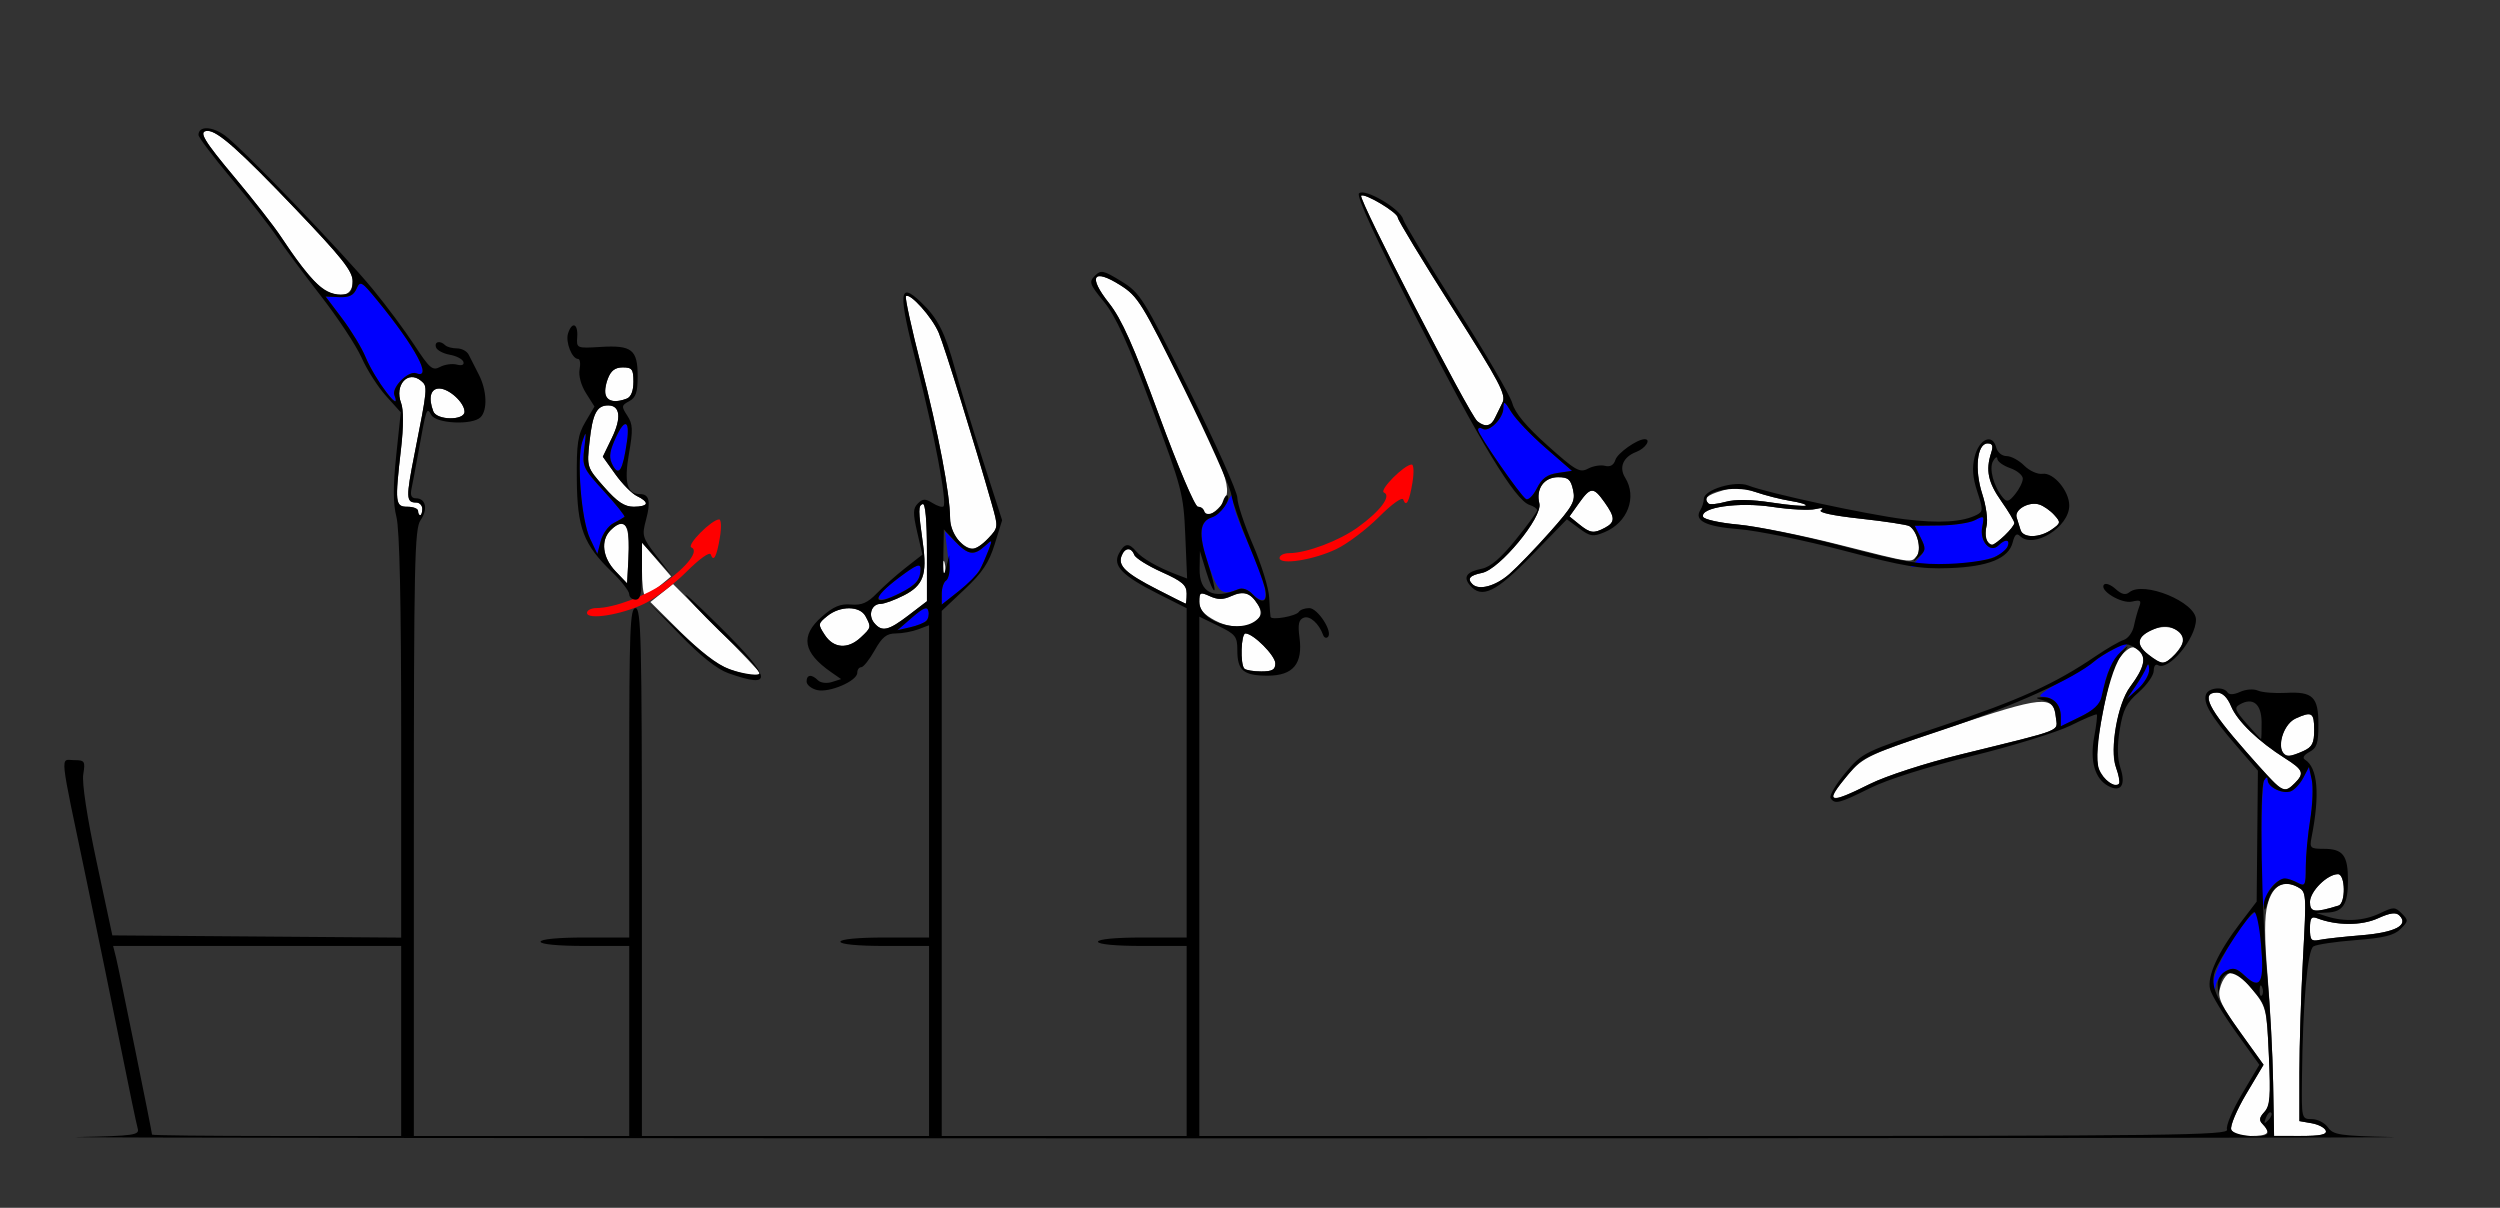 <?xml version="1.0" encoding="UTF-8" standalone="no"?>
<!-- Created with Inkscape (http://www.inkscape.org/) -->

<svg
   xmlns:dc="http://purl.org/dc/elements/1.1/"
   xmlns:cc="http://creativecommons.org/ns#"
   xmlns:rdf="http://www.w3.org/1999/02/22-rdf-syntax-ns#"
   xmlns:svg="http://www.w3.org/2000/svg"
   xmlns="http://www.w3.org/2000/svg"
   xmlns:sodipodi="http://sodipodi.sourceforge.net/DTD/sodipodi-0.dtd"
   xmlns:inkscape="http://www.inkscape.org/namespaces/inkscape"
   version="1.1"
   width="592"
   height="286"
   id="svg2"
   inkscape:version="0.91 r13725"
   sodipodi:docname="ub820801.svg">
  <rect width="100%" height="100%" fill="#333333" stroke="none"/>
  <sodipodi:namedview
     pagecolor="#ffffff"
     bordercolor="#666666"
     borderopacity="1"
     objecttolerance="10"
     gridtolerance="10"
     guidetolerance="10"
     inkscape:pageopacity="0"
     inkscape:pageshadow="2"
     inkscape:window-width="1338"
     inkscape:window-height="826"
     id="namedview11"
     showgrid="false"
     inkscape:zoom="0.5152027"
     inkscape:cx="37.84918"
     inkscape:cy="143"
     inkscape:window-x="0"
     inkscape:window-y="0"
     inkscape:window-maximized="0"
     inkscape:current-layer="svg2" />
  <defs
     id="defs6" />
  <g
     id="g2987">
    <path
       d="m 528.359,267.493 c -0.319,-0.831 1.267,-4.613 3.536,-8.433 l 4.114,-6.926 -5.499,-7.665 c -4.489,-6.257 -5.38,-8.152 -4.851,-10.317 0.611,-2.498 1.977,-4.102 3.524,-4.137 0.376,-0.008 2.229,1.897 4.118,4.235 3.371,4.171 3.445,4.465 3.979,15.874 0.462,9.866 0.299,11.869 -1.075,13.243 -1.264,1.264 -1.354,1.883 -0.412,2.826 2.078,2.078 1.344,2.807 -2.824,2.807 -2.669,0 -4.227,-0.509 -4.61,-1.507 z m 9.93,-10.745 c -0.116,-6.737 -0.705,-18.176 -1.309,-25.421 -0.789,-9.466 -0.794,-14.303 -0.017,-17.19 1.204,-4.473 3.707,-5.919 7.1,-4.104 2.103,1.126 2.125,1.405 1.288,16.805 -0.468,8.613 -0.851,20.83 -0.851,27.149 l 0,11.488 2.917,0.512 c 1.605,0.281 3.105,1.074 3.333,1.762 0.303,0.912 -1.295,1.25 -5.918,1.248 L 538.5,268.996 538.289,256.748 z M 547,219.912 c 0,-2.535 0.322,-3.002 1.705,-2.472 4.619,1.773 10.468,1.786 14.356,0.033 2.966,-1.338 4.298,-1.515 5.13,-0.682 2.296,2.296 -1.031,4.027 -8.997,4.679 -4.232,0.347 -8.707,0.841 -9.944,1.099 -1.954,0.407 -2.25,0.057 -2.25,-2.657 z m 0,-6.32 C 547,211.073 551.1,207 553.635,207 c 1.762,0 1.868,6.908 0.115,7.448 -5.679,1.75 -6.75,1.614 -6.75,-0.856 z M 434.03,188.25 c 0.016,-0.412 1.704,-2.661 3.75,-4.997 3.528,-4.028 4.761,-4.597 23.862,-11.012 22.139,-7.435 24.66,-7.686 25.168,-2.506 0.354,3.612 2.579,2.728 -22.309,8.87 -8.632,2.13 -17.855,5.123 -21.725,7.049 -6.778,3.373 -8.8,3.974 -8.745,2.597 z m 105.461,-2.015 C 538.936,185.831 535.512,182.125 531.882,178 c -9.018,-10.247 -10.866,-14 -6.895,-14 1.298,0 2.46,1.132 3.351,3.266 1.468,3.514 6.434,8.303 12.735,12.28 4.339,2.739 4.671,3.567 2.356,5.883 -1.744,1.744 -2.451,1.889 -3.937,0.806 z m -40.091,-1 c -3.108,-2.075 -3.531,-5.178 -1.91,-14.02 2.071,-11.298 3.157,-14.585 5.53,-16.732 1.603,-1.451 2.214,-1.535 3.485,-0.48 1.857,1.541 1.206,4.239 -2.082,8.631 -2.9,3.874 -4.913,14.943 -3.428,18.85 1.634,4.299 1.102,5.551 -1.594,3.751 z m 41.085,-7.259 c -1.248,-2.02 0.608,-6.697 3.111,-7.837 3.862,-1.76 4.404,-1.427 4.404,2.701 0,3.144 -0.461,4.05 -2.547,5 -3.133,1.427 -4.153,1.455 -4.968,0.136 z M 172.5,158.399 c -2.415,-0.881 -6.869,-4.307 -11.243,-8.648 l -7.243,-7.188 2.676,-2.134 2.676,-2.134 10.317,10.317 C 175.357,154.288 180,159.171 180,159.465 c 0,0.925 -3.348,0.45 -7.5,-1.066 z m 122.167,-0.066 C 293.648,157.315 293.873,150 294.923,150 296.778,150 302,155.231 302,157.089 302,158.588 301.282,159 298.667,159 c -1.833,0 -3.633,-0.3 -4,-0.667 z m 214.014,-3.37 c -3.048,-2.398 -2.627,-4.329 1.301,-5.955 3.239,-1.341 7.019,0.02 7.019,2.527 0,1.584 -3.455,5.465 -4.865,5.465 -0.476,0 -2.03,-0.917 -3.454,-2.037 z m -313.357,-4.592 c -1.668,-2.546 -1.65,-2.688 0.588,-4.5 3.055,-2.474 7.713,-2.442 9.054,0.063 1.385,2.588 1.364,2.682 -1.153,5.027 -3.034,2.827 -6.403,2.592 -8.488,-0.59 z m 11.687,-2.858 C 205.491,145.682 206.381,143 208.508,143 c 0.864,0 3.346,-0.905 5.515,-2.012 4.621,-2.358 5.55,-4.892 4.515,-12.321 -1.11,-7.968 -1.114,-8.938 -0.039,-9.315 0.63,-0.221 1,3.978 1,11.337 l 0,11.688 -4.328,3.312 c -4.804,3.676 -6.34,4.019 -8.162,1.824 z M 287.75,146.955 c -2.771,-1.48 -3.75,-2.644 -3.75,-4.458 0,-2.255 0.203,-2.362 2.5,-1.316 1.865,0.85 3.132,0.851 4.988,0.005 2.984,-1.36 4.611,-0.86 6.371,1.959 2.762,4.423 -4.111,7.013 -10.109,3.809 z m -13.809,-7.422 c -7.401,-3.801 -9.254,-5.555 -8.351,-7.906 0.765,-1.994 2.287,-2.112 3.008,-0.234 0.294,0.766 3.205,2.591 6.469,4.056 4.9,2.199 5.934,3.089 5.934,5.107 0,1.344 -0.113,2.422 -0.25,2.395 -0.138,-0.027 -3.202,-1.565 -6.809,-3.418 z M 152.015,134.75 l 0.015,-6.25 3.446,4 3.446,4 -2.711,2.245 c -1.491,1.235 -3.048,2.247 -3.461,2.25 -0.412,0.003 -0.743,-2.808 -0.735,-6.245 z m 196.652,3.583 c -1.302,-1.302 -0.628,-2.091 2.282,-2.673 4.157,-0.831 14.381,-13.209 13.572,-16.431 -0.871,-3.471 1.093,-6.23 4.434,-6.23 2.397,0 2.998,0.511 3.549,3.021 0.59,2.686 -0.017,3.789 -5.471,9.941 -3.374,3.806 -7.702,8.296 -9.619,9.979 -3.251,2.854 -7.205,3.936 -8.748,2.393 z M 145.75,135.269 c -3.083,-3.227 -3.577,-7.299 -1.179,-9.698 3.447,-3.447 4.675,-1.455 4.233,6.865 l -0.304,5.712 -2.75,-2.879 z M 223.195,134.5 c 0.02,-1.65 0.244,-2.204 0.498,-1.231 0.254,0.973 0.237,2.323 -0.037,3 -0.274,0.677 -0.481,-0.119 -0.461,-1.769 z M 435,128.863 c -8.525,-2.154 -19.064,-4.242 -23.419,-4.64 -4.356,-0.398 -8.086,-1.228 -8.29,-1.844 -0.744,-2.249 8.436,-3.557 16.443,-2.344 4.106,0.622 8.658,0.855 10.116,0.518 1.626,-0.376 2.154,-0.281 1.366,0.247 -0.798,0.535 2.734,1.3 9.328,2.02 5.837,0.637 11.056,1.432 11.596,1.767 1.872,1.157 2.975,5.57 1.759,7.035 -1.447,1.743 -0.594,1.868 -18.899,-2.758 z M 227,128 c -1.168,-1.168 -2.007,-3.352 -2.017,-5.25 -0.031,-5.813 -2.76,-20.167 -6.902,-36.304 -2.231,-8.692 -3.832,-16.028 -3.558,-16.302 0.931,-0.931 6.233,4.985 7.777,8.679 1.405,3.359 8.576,26.499 12.515,40.382 1.61,5.674 1.606,5.718 -0.772,8.25 C 231.16,130.523 229.64,130.64 227,128 z m 243.465,-0.057 c -0.359,-0.581 -0.377,-2.157 -0.039,-3.502 0.338,-1.345 -0.121,-4.691 -1.019,-7.436 C 467.513,111.214 468.162,105 470.662,105 c 1.179,0 1.389,0.562 0.842,2.25 -1.332,4.108 -0.73,6.975 2.399,11.414 1.704,2.417 3.097,4.753 3.097,5.191 0,0.918 -4.318,5.145 -5.255,5.145 -0.345,0 -0.92,-0.476 -1.28,-1.057 z m 8.004,-2.443 c -0.258,-0.825 -0.677,-2.168 -0.931,-2.985 -0.576,-1.849 2.909,-3.826 5.369,-3.045 1.007,0.32 2.593,1.424 3.526,2.454 1.604,1.772 1.572,1.96 -0.591,3.474 -2.878,2.016 -6.757,2.069 -7.372,0.101 z m -104.532,-1.351 -2.285,-1.851 2.243,-3.149 c 2.763,-3.88 3.43,-3.907 6.038,-0.245 2.567,3.605 2.592,4.745 0.134,6.06 -2.665,1.426 -3.498,1.316 -6.129,-0.815 z M 99,121 c 0,-0.55 -1.125,-1 -2.5,-1 -2.921,0 -3.018,-0.866 -1.532,-13.789 0.591,-5.144 0.599,-9.219 0.02,-10.741 -1.632,-4.293 1.586,-7.898 4.725,-5.293 1.595,1.323 1.576,1.535 -1.551,17.317 C 96.109,117.863 96.148,119 98.559,119 99.352,119 100,119.675 100,120.5 c 0,0.825 -0.225,1.5 -0.5,1.5 -0.275,0 -0.5,-0.45 -0.5,-1 z m 186,0 c 0,-0.55 -0.579,-1 -1.287,-1 -0.765,0 -4.518,-8.787 -9.25,-21.657 -6.094,-16.573 -8.875,-22.808 -11.849,-26.564 -5.046,-6.372 -3.793,-8.341 2.696,-4.237 4.146,2.623 5.159,4.256 15.202,24.526 11.201,22.607 11.74,24.537 7.916,28.361 C 286.645,122.212 285,122.485 285,121 z m -141.945,-5.675 c -4.099,-4.657 -4.112,-4.698 -3.455,-10.75 C 140.322,97.931 141.316,96 144.015,96 c 2.85,0 3.187,2.95 0.881,7.713 l -2.147,4.435 2.988,4.176 c 1.643,2.297 3.95,4.62 5.125,5.163 3.004,1.388 2.656,2.513 -0.778,2.513 -2.217,0 -3.9,-1.119 -7.03,-4.675 z m 261.512,3.909 c -1.211,-1.211 -0.427,-1.96 3.189,-3.043 2.969,-0.89 4.637,-0.822 7.963,0.324 2.314,0.797 6.038,1.742 8.277,2.1 2.239,0.358 3.869,0.853 3.623,1.099 -0.247,0.247 -3.839,-0.066 -7.983,-0.694 -5.035,-0.763 -8.691,-0.823 -11.018,-0.181 -1.915,0.529 -3.738,0.706 -4.05,0.394 z M 349.844,99.763 c -1.881,-1.509 -28.251,-52.69 -27.523,-53.418 0.745,-0.745 8.662,3.98 8.671,5.174 0.004,0.561 5.827,10.179 12.94,21.373 11.281,17.754 12.793,20.624 11.845,22.48 -0.598,1.17 -1.387,2.775 -1.753,3.568 -0.934,2.021 -2.341,2.298 -4.179,0.823 z M 102.607,97.418 C 101.382,94.226 101.954,92 104,92 c 2.349,0 6,3.347 6,5.5 0,2.125 -6.574,2.052 -7.393,-0.082 z m 40.821,-3.746 c -0.28,-0.73 -0.052,-2.53 0.507,-4 C 144.665,87.75 145.659,87 147.475,87 149.679,87 150,87.432 150,90.393 c 0,2.171 -0.569,3.612 -1.582,4 -2.548,0.978 -4.444,0.704 -4.99,-0.721 z M 77.5,69.073 C 75.401,68.194 71.495,63.556 66.491,56 64.852,53.525 60.021,47.333 55.756,42.239 48.09,33.087 46.871,31 49.188,31 51.543,31 56.732,35.617 70,49.52 c 11.016,11.542 13.5,14.683 13.5,17.063 0,3.168 -2.201,4.082 -6,2.491 z"
       id="path2997"
       style="fill:#fefefe" />
    <path
       d="m 139,145.13 c 0,-0.622 1.012,-1.135 2.25,-1.141 4.151,-0.02 11.78,-2.886 16.277,-6.116 5.298,-3.805 8.047,-7.46 6.197,-8.241 -1.24,-0.524 4.816,-6.632 6.576,-6.632 0.482,0 0.56,1.913 0.174,4.25 -0.758,4.588 -1.495,5.956 -2.179,4.046 -0.249,-0.695 -2.672,1.038 -5.732,4.097 -2.916,2.916 -7.426,6.33 -10.023,7.587 C 147.13,145.599 139,146.89 139,145.13 z m 164,-13 c 0,-0.622 1.012,-1.135 2.25,-1.141 4.151,-0.02 11.78,-2.886 16.277,-6.116 5.298,-3.805 8.047,-7.46 6.197,-8.241 -1.24,-0.524 4.816,-6.632 6.576,-6.632 0.482,0 0.56,1.913 0.174,4.25 -0.758,4.588 -1.495,5.956 -2.179,4.046 -0.249,-0.695 -2.672,1.038 -5.732,4.097 -2.916,2.916 -7.426,6.33 -10.023,7.587 C 311.13,132.599 303,133.89 303,132.13 z"
       id="path2993"
       style="fill:#fe0000" />
    <path
       d="m 524.136,232.941 c -0.153,-2.869 5.773,-13.468 9.087,-16.256 2.027,-1.705 2.162,-2.717 2.217,-16.667 0.033,-8.169 0.397,-15.189 0.809,-15.602 0.412,-0.412 0.75,-0.241 0.75,0.381 0,1.62 3.566,3.306 5.458,2.58 0.881,-0.338 2.209,-1.773 2.951,-3.188 l 1.348,-2.573 0.668,3.04 c 0.367,1.672 0.2,5.921 -0.371,9.442 -0.571,3.521 -1.042,8.555 -1.046,11.187 -0.007,4.569 -0.103,4.734 -2.134,3.647 -5.781,-3.094 -9.566,4.198 -8.368,16.123 0.776,7.728 -0.336,9.392 -3.985,5.963 -1.889,-1.775 -2.716,-1.985 -4.356,-1.107 -1.113,0.596 -2.22,2.097 -2.458,3.336 -0.399,2.074 -0.444,2.049 -0.57,-0.307 z M 488,169.72 c 0,-2.859 -1.739,-4.713 -4.45,-4.743 -1.253,-0.014 0.427,-1.358 4.325,-3.458 3.506,-1.889 7.106,-4.075 8,-4.857 0.894,-0.782 3.176,-2.208 5.071,-3.169 l 3.446,-1.747 -2.696,3.204 c -1.483,1.762 -2.969,4.907 -3.301,6.989 -0.793,4.962 -1.14,5.41 -6.144,7.947 l -4.25,2.155 0,-2.32 z M 505.68,162.5 c 1.119,-1.65 2.289,-3.675 2.599,-4.5 0.396,-1.054 0.587,-0.883 0.643,0.576 0.043,1.142 -1.126,3.167 -2.599,4.5 l -2.678,2.424 2.035,-3 z M 216,146.21 c 2.695,-2.328 3.579,-2.676 3.844,-1.511 0.453,1.994 -0.695,3.01 -4.344,3.847 l -3,0.688 3.5,-3.024 z m 7,-5.567 c 0,-1.389 0.477,-2.82 1.06,-3.18 0.678,-0.419 0.813,-2.63 0.375,-6.139 l -0.685,-5.484 2.58,2.58 c 3.025,3.025 4.337,3.192 6.894,0.878 1.812,-1.64 1.842,-1.601 0.828,1.067 -1.866,4.909 -2.942,6.381 -7.034,9.621 L 223,143.168 l 0,-2.525 z m 73.673,0.13 c -1.148,-1.211 -2.449,-1.672 -3.5,-1.239 -3.837,1.579 -4.622,0.95 -6.906,-5.534 -2.522,-7.161 -2.305,-10.536 0.739,-11.502 1.101,-0.349 2.657,-1.842 3.458,-3.317 1.311,-2.415 1.46,-2.471 1.496,-0.57 0.022,1.161 1.33,4.986 2.907,8.5 3.955,8.813 5.506,13.934 4.491,14.83 -0.472,0.417 -1.68,-0.109 -2.685,-1.169 z M 208,141.213 c 0,-0.433 2.25,-2.466 5,-4.519 4.032,-3.01 4.997,-3.39 4.985,-1.963 -0.022,2.532 -1.051,3.768 -4.685,5.63 -3.489,1.788 -5.3,2.079 -5.3,0.853 z m 246.352,-9.015 c 1.657,-1.863 1.705,-2.378 0.451,-4.891 l -1.401,-2.808 6.049,-0.075 c 3.327,-0.041 7.052,-0.615 8.278,-1.274 2.104,-1.132 2.198,-1.04 1.664,1.631 -0.678,3.392 1.901,6.324 3.849,4.376 1.577,-1.577 2.811,-1.46 2.171,0.207 -0.919,2.395 -5.676,3.842 -14.414,4.387 l -8.5,0.53 1.852,-2.082 z m -314.62,-4.635 c -2.097,-4.398 -3.244,-18.891 -1.825,-23.064 0.899,-2.644 0.955,-2.458 0.47,1.574 -0.531,4.411 -0.365,4.778 4.668,10.285 2.871,3.141 5.047,5.859 4.837,6.04 -0.21,0.181 -1.384,0.851 -2.609,1.488 -1.225,0.637 -2.585,2.538 -3.022,4.225 l -0.795,3.067 -1.724,-3.616 z m 221.608,-9.4 C 359.935,117.23 350,102.879 350,101.784 c 0,-0.496 0.478,-0.607 1.063,-0.245 1.526,0.943 4.936,-2.47 4.941,-4.944 0.003,-1.779 0.286,-1.631 1.88,0.982 1.032,1.692 4.687,5.517 8.121,8.5 l 6.245,5.423 -3.375,0.5 c -2.538,0.376 -3.767,1.284 -4.956,3.663 -0.87,1.74 -2.03,2.865 -2.579,2.5 z M 145.098,110.183 c -0.885,-1.653 -0.822,-2.907 0.277,-5.538 2.353,-5.631 3.891,-5.632 3.078,-0.002 -0.975,6.749 -1.895,8.268 -3.355,5.54 z M 90.649,91.75 c -1.349,-1.788 -3.187,-5.03 -4.086,-7.205 -0.898,-2.175 -3.395,-6.289 -5.549,-9.142 l -3.916,-5.187 3.193,0.142 c 2.371,0.106 3.434,-0.402 4.129,-1.972 0.878,-1.983 1.189,-1.805 5.008,2.858 8.977,10.962 13.082,18.656 9.149,17.147 -1.848,-0.709 -5.895,3.338 -5.186,5.186 0.889,2.316 -0.126,1.64 -2.742,-1.827 z"
       id="path2991"
       style="fill:#0000fe" />
    <path
       d="M 18.309,269.252 C 31.774,268.974 33.071,268.79 32.608,267.223 32.328,266.275 30.525,257.625 28.602,248 26.678,238.375 23.031,220.6 20.496,208.5 13.933,177.17 14.231,180 17.5,180 c 2.577,0 2.725,0.225 2.215,3.37 -0.333,2.054 0.904,10.157 3.169,20.75 L 26.601,221.5 60.8,221.763 95,222.026 95,174.456 c 0,-31.814 -0.371,-49.044 -1.121,-52.021 -0.816,-3.24 -0.83,-7.22 -0.051,-14.628 L 94.898,97.629 91.422,93.781 c -1.912,-2.116 -4.518,-6.195 -5.792,-9.064 -1.274,-2.869 -5.649,-9.5 -9.723,-14.735 -4.074,-5.235 -8.755,-11.535 -10.401,-14 -1.647,-2.465 -6.484,-8.649 -10.75,-13.742 C 50.49,37.146 47,32.519 47,31.958 c 0,-2.186 3.243,-2.1 6.31,0.167 4.214,3.115 27.614,27.446 34.984,36.375 3.178,3.85 7.607,9.804 9.842,13.232 3.612,5.538 4.288,6.112 6.067,5.16 1.101,-0.589 2.882,-0.841 3.957,-0.56 1.219,0.319 1.808,0.07 1.565,-0.66 C 109.51,85.027 108.059,84.275 106.5,84 c -1.559,-0.275 -3.022,-1.062 -3.251,-1.75 -0.455,-1.368 0.968,-1.695 2.175,-0.5 0.416,0.412 1.677,0.75 2.802,0.75 1.124,0 2.37,0.675 2.768,1.5 0.398,0.825 1.462,2.919 2.365,4.654 1.931,3.709 2.137,8.45 0.442,10.146 -1.926,1.926 -10.515,1.531 -11.672,-0.536 C 101.032,96.306 100.99,96.431 99,107.5 c -0.593,3.3 -1.295,7.013 -1.558,8.25 -0.335,1.572 -0.013,2.25 1.071,2.25 2.327,0 2.871,2.615 1.077,5.176 C 98.173,125.198 98,133.248 98,197.223 L 98,269 l 25.5,0 25.5,0 0,-22.5 0,-22.5 -10.5,0 c -6.333,0 -10.5,-0.397 -10.5,-1 0,-0.603 4.167,-1 10.5,-1 l 10.5,0 0,-39 c 0,-34 0.192,-39 1.5,-39 1.317,0 1.5,7.611 1.5,62.5 l 0,62.5 34,0 34,0 0,-22.5 0,-22.5 -10.5,0 c -6.333,0 -10.5,-0.397 -10.5,-1 0,-0.603 4.167,-1 10.5,-1 l 10.5,0 0,-36.975 0,-36.975 -2.565,0.975 C 216.024,149.561 213.632,150 212.119,150 c -2.168,0 -3.227,0.848 -4.999,4 -1.236,2.2 -2.669,4 -3.184,4 -0.515,0 -0.936,0.592 -0.936,1.315 0,1.953 -6.671,4.806 -9.548,4.084 -1.348,-0.338 -2.452,-1.242 -2.452,-2.007 0,-1.671 1.192,-1.8 2.699,-0.292 0.612,0.612 2.07,0.791 3.287,0.405 l 2.188,-0.694 -2.337,-1.624 c -6.727,-4.676 -7.394,-8.612 -2.226,-13.149 2.756,-2.42 4.389,-3.104 6.897,-2.888 2.547,0.219 3.932,-0.384 6.158,-2.683 1.58,-1.631 4.646,-4.352 6.814,-6.045 l 3.942,-3.079 -1.237,-5.36 c -1.031,-4.467 -1.004,-5.593 0.162,-6.759 1.16,-1.16 1.755,-1.177 3.48,-0.1 1.145,0.715 2.308,1.073 2.585,0.796 0.913,-0.913 -2.208,-17.408 -6.339,-33.501 -4.451,-17.342 -4.278,-19.89 1.009,-14.863 3.99,3.794 5.687,7.129 8.067,15.852 1.064,3.9 4.009,13.548 6.544,21.439 l 4.609,14.347 -1.752,5.653 c -1.37,4.42 -2.929,6.76 -7.152,10.733 L 223,144.661 l 0,62.17 0,62.17 29,0 29,0 0,-22.5 0,-22.5 -10.5,0 c -6.333,0 -10.5,-0.397 -10.5,-1 0,-0.603 4.167,-1 10.5,-1 l 10.5,0 0,-38.987 0,-38.987 -6.75,-3.402 c -8.518,-4.294 -10.832,-6.668 -9.295,-9.54 1.332,-2.49 2.355,-2.619 4.099,-0.517 1.352,1.63 5.1,3.782 9.493,5.452 l 2.561,0.974 -0.434,-10.246 c -0.416,-9.829 -0.741,-11.07 -7.984,-30.491 -5.657,-15.169 -8.486,-21.388 -11.283,-24.802 -3.41,-4.162 -3.596,-4.693 -2.146,-6.144 1.45,-1.45 1.994,-1.338 6.276,1.302 4.494,2.769 5.16,3.839 16.075,25.791 C 287.876,104.998 293,116.455 293,117.861 c 0,1.406 1.656,6.4 3.68,11.098 2.024,4.698 3.763,10.341 3.864,12.541 0.101,2.2 0.245,4.26 0.32,4.577 0.204,0.869 6.078,-0.175 6.707,-1.192 0.301,-0.487 1.409,-0.885 2.462,-0.885 2.017,0 5.668,5.674 4.403,6.843 -0.391,0.361 -0.89,0.158 -1.11,-0.451 -0.985,-2.735 -3.149,-4.674 -4.596,-4.119 -1.19,0.457 -1.43,1.552 -1.016,4.641 C 308.557,157.187 306.223,160 300.177,160 294.458,160 293,158.781 293,153.999 c 0,-3.277 -0.405,-3.797 -4.5,-5.787 l -4.5,-2.186 0,61.487 0,61.487 121.969,0 c 108.262,0 121.904,-0.169 121.39,-1.507 -0.319,-0.831 1.267,-4.613 3.536,-8.433 l 4.114,-6.926 -5.516,-7.688 c -3.034,-4.228 -5.799,-8.814 -6.144,-10.191 -0.762,-3.037 1.851,-8.752 7.206,-15.756 l 3.822,-5 0.146,-15.5 0.146,-15.5 -5.18,-6 c -6.023,-6.977 -7.857,-10.098 -7.097,-12.078 0.616,-1.606 4.178,-1.928 5.085,-0.46 0.374,0.606 1.485,0.557 2.995,-0.131 1.352,-0.616 3.193,-0.745 4.214,-0.294 0.998,0.44 3.966,0.681 6.598,0.537 6.397,-0.351 7.716,0.934 7.716,7.514 0,4.432 -0.364,5.537 -2.135,6.485 -1.301,0.696 -1.716,1.402 -1.063,1.806 3.043,1.881 3.586,8.19 1.58,18.372 -0.505,2.564 -0.313,2.75 2.838,2.75 4.608,0 5.779,1.521 5.779,7.5 0,5.667 -1.162,7.452 -4.95,7.6 l -2.55,0.1 L 551,217 c 4.187,1.341 8.75,1.087 12.486,-0.695 3.341,-1.593 3.655,-1.593 5.252,0.004 1.598,1.598 1.582,1.815 -0.273,3.67 -1.522,1.522 -3.946,2.123 -10.638,2.637 -4.767,0.366 -9.265,1.036 -9.997,1.487 -1.428,0.881 -2.533,13.507 -2.724,31.146 -0.105,9.702 -0.094,9.75 2.337,9.75 1.344,0 3.064,0.887 3.824,1.971 1.241,1.772 2.782,2.002 15.307,2.281 C 574.233,269.422 450.675,269.561 292,269.56 133.325,269.559 10.164,269.42 18.309,269.252 z M 95,246.5 95,224 l -34.108,0 -34.108,0 0.693,2.75 C 28.15,229.427 36,268.04 36,268.679 36,268.856 49.275,269 65.5,269 l 29.5,0 0,-22.5 z m 442,21.7 c 0,-0.44 -0.529,-1.329 -1.176,-1.976 -0.902,-0.902 -0.809,-1.59 0.397,-2.95 1.31,-1.477 1.484,-3.72 1.041,-13.422 -0.531,-11.643 -0.533,-11.65 -4.147,-15.825 -3.889,-4.493 -6.629,-4.749 -7.42,-0.693 l -0.422,2.165 -0.136,-2.215 c -0.081,-1.322 0.708,-2.667 1.958,-3.336 1.734,-0.928 2.511,-0.73 4.513,1.152 3.664,3.442 4.626,1.559 3.809,-7.456 C 535.036,219.44 534.326,216 533.84,216 c -1.018,0 -8.46,11.225 -9.395,14.172 -1.021,3.217 0.225,6.159 6.048,14.275 l 5.516,7.688 -4.114,6.926 c -2.269,3.82 -3.855,7.601 -3.536,8.433 C 528.967,269.077 537,269.734 537,268.2 z m 13.751,-0.45 c -0.229,-0.688 -1.729,-1.48 -3.333,-1.762 l -2.917,-0.512 0,-11.488 c 0,-6.319 0.383,-18.536 0.851,-27.149 0.837,-15.401 0.816,-15.68 -1.288,-16.805 -3.122,-1.671 -5.909,-0.358 -6.961,3.28 -0.722,2.496 -0.941,2.699 -1.012,0.936 -0.092,-2.298 3.054,-6.25 4.976,-6.25 0.586,0 1.936,0.466 3,1.035 1.787,0.956 1.935,0.67 1.942,-3.75 0.004,-2.632 0.475,-7.666 1.046,-11.187 0.571,-3.521 0.738,-7.77 0.371,-9.442 l -0.668,-3.04 -1.348,2.573 c -0.742,1.415 -2.069,2.85 -2.951,3.188 -1.933,0.742 -5.452,-0.971 -5.473,-2.663 -0.011,-0.859 -0.263,-0.823 -0.863,0.123 -1.118,1.764 -0.608,31.473 0.802,46.662 0.612,6.6 1.218,17.737 1.345,24.748 l 0.232,12.748 6.333,0.002 c 4.622,0.001 6.221,-0.336 5.918,-1.248 z m -12.944,-4.276 c -0.308,-0.308 -0.867,0.247 -1.243,1.233 -0.543,1.425 -0.428,1.54 0.56,0.56 0.683,-0.678 0.991,-1.485 0.683,-1.793 z m -2.124,-29.661 c -0.319,-0.798 -0.556,-0.561 -0.604,0.604 -0.043,1.054 0.193,1.645 0.525,1.312 0.332,-0.332 0.368,-1.195 0.079,-1.917 z m 23.511,-12.343 c 7.966,-0.652 11.293,-2.383 8.997,-4.679 -0.833,-0.833 -2.164,-0.656 -5.13,0.682 -3.888,1.753 -9.736,1.74 -14.356,-0.033 -1.382,-0.53 -1.705,-0.063 -1.705,2.472 0,2.714 0.296,3.064 2.25,2.657 1.238,-0.258 5.712,-0.753 9.944,-1.099 z M 553.75,214.448 C 555.503,213.908 555.396,207 553.635,207 551.1,207 547,211.073 547,213.592 c 0,2.47 1.071,2.606 6.75,0.856 z m -10.321,-29.019 c 2.315,-2.315 1.983,-3.143 -2.356,-5.883 -6.301,-3.978 -11.267,-8.766 -12.735,-12.28 C 527.446,165.132 526.285,164 524.987,164 c -3.971,0 -2.123,3.753 6.895,14 8.827,10.031 8.899,10.076 11.547,7.429 z m 2.024,-7.589 c 2.086,-0.95 2.547,-1.856 2.547,-5 0,-4.129 -0.542,-4.461 -4.404,-2.701 -3.541,1.613 -4.837,8.862 -1.584,8.862 0.492,0 2.04,-0.522 3.441,-1.161 z m -9.904,-6.848 c -0.052,-4.306 -2.04,-5.935 -5.132,-4.205 -1.413,0.791 -1.207,1.383 1.583,4.561 1.764,2.009 3.295,3.652 3.402,3.652 0.107,0 0.173,-1.804 0.146,-4.008 z M 302,157.089 C 302,155.231 296.778,150 294.923,150 c -1.05,0 -1.275,7.315 -0.257,8.333 0.367,0.367 2.167,0.667 4,0.667 2.615,0 3.333,-0.412 3.333,-1.911 z m -98.189,-6.128 c 2.517,-2.345 2.539,-2.439 1.153,-5.027 -1.341,-2.505 -5.998,-2.538 -9.054,-0.063 -2.238,1.812 -2.256,1.954 -0.588,4.5 2.085,3.183 5.454,3.417 8.488,0.59 z m 11.361,-5.273 4.328,-3.312 0,-11.688 c 0,-7.359 -0.37,-11.558 -1,-11.337 -1.074,0.377 -1.07,1.347 0.039,9.315 1.035,7.429 0.106,9.964 -4.515,12.321 -2.169,1.107 -4.651,2.012 -5.515,2.012 -2.127,0 -3.017,2.682 -1.498,4.513 1.822,2.195 3.358,1.851 8.162,-1.824 z m 4.172,1.347 c 0.464,-0.453 0.689,-1.504 0.5,-2.336 -0.265,-1.165 -1.149,-0.817 -3.844,1.511 l -3.5,3.024 3,-0.688 c 1.65,-0.378 3.38,-1.058 3.844,-1.511 z m 78.494,-0.475 c 1.108,-1.083 1.112,-1.669 0.021,-3.415 -1.76,-2.818 -3.387,-3.318 -6.371,-1.959 -1.856,0.846 -3.123,0.844 -4.988,-0.005 -2.297,-1.047 -2.5,-0.94 -2.5,1.316 0,4.925 9.963,7.851 13.838,4.063 z m -65.821,-11.591 c 0.54,-1.009 1.456,-3.081 2.035,-4.605 1.015,-2.668 0.984,-2.707 -0.828,-1.067 -2.611,2.363 -4.007,2.142 -7.072,-1.118 l -2.651,-2.82 -0.115,6.07 c -0.086,4.517 0.076,5.302 0.632,3.07 l 0.747,-3 0.118,2.691 c 0.065,1.48 -0.332,2.969 -0.882,3.309 -0.55,0.34 -1,1.754 -1,3.143 l 0,2.525 4.017,-3.182 c 2.209,-1.75 4.459,-4.007 4.999,-5.017 z M 281,140.556 c 0,-2.018 -1.034,-2.908 -5.934,-5.107 -3.264,-1.465 -6.175,-3.29 -6.469,-4.056 -0.721,-1.879 -2.242,-1.76 -3.008,0.234 -0.902,2.352 0.95,4.106 8.351,7.906 3.608,1.853 6.672,3.391 6.809,3.418 0.138,0.027 0.25,-1.051 0.25,-2.395 z m 18.516,-1.415 c -0.355,-1.452 -2.156,-6.241 -4.001,-10.641 -1.845,-4.4 -3.636,-9.575 -3.978,-11.5 -0.343,-1.925 -5.384,-13.208 -11.204,-25.073 -9.902,-20.19 -10.866,-21.754 -15.023,-24.384 -6.488,-4.105 -7.741,-2.135 -2.696,4.237 2.974,3.756 5.755,9.991 11.849,26.564 C 278.842,110.255 282.967,120 283.629,120 c 0.662,0 1.363,0.476 1.556,1.057 0.536,1.609 3.655,0.02 4.367,-2.225 0.346,-1.091 0.85,-1.763 1.119,-1.493 0.9,0.9 -1.646,4.518 -3.62,5.144 -3.026,0.96 -3.323,3.837 -1.098,10.616 1.126,3.428 1.849,6.431 1.607,6.673 -0.242,0.242 -1.11,-1.746 -1.931,-4.416 L 284.139,130.5 l -0.07,4.215 c -0.092,5.558 3.223,7.32 9.103,4.837 1.063,-0.449 2.339,-0.006 3.5,1.212 2.359,2.477 3.664,1.732 2.843,-1.623 z m -86.216,1.22 c 3.634,-1.862 4.663,-3.098 4.685,-5.63 0.012,-1.427 -0.953,-1.047 -4.985,1.963 -6.801,5.078 -6.627,7.215 0.3,3.666 z m 20.743,-12.906 c 2.378,-2.532 2.382,-2.576 0.772,-8.25 -3.939,-13.882 -11.11,-37.022 -12.515,-40.382 -1.545,-3.694 -6.846,-9.61 -7.777,-8.679 -0.274,0.274 1.327,7.61 3.558,16.302 4.142,16.137 6.871,30.491 6.902,36.304 0.018,3.338 2.901,7.25 5.343,7.25 0.729,0 2.402,-1.145 3.717,-2.545 z M 100,120.5 c 0,-0.825 -0.648,-1.5 -1.441,-1.5 -2.411,0 -2.45,-1.137 -0.396,-11.506 3.126,-15.781 3.145,-15.993 1.551,-17.317 -3.139,-2.605 -6.357,1 -4.725,5.293 0.579,1.522 0.571,5.597 -0.02,10.741 C 93.482,119.134 93.579,120 96.5,120 c 1.375,0 2.5,0.45 2.5,1 0,0.55 0.225,1 0.5,1 0.275,0 0.5,-0.675 0.5,-1.5 z m 10,-23 c 0,-2.153 -3.651,-5.5 -6,-5.5 -2.046,0 -2.618,2.226 -1.393,5.418 C 103.426,99.552 110,99.625 110,97.5 z M 93.391,93.577 c -0.709,-1.848 3.338,-5.895 5.186,-5.186 3.933,1.509 -0.172,-6.185 -9.149,-17.147 -3.819,-4.664 -4.13,-4.841 -5.008,-2.858 -0.695,1.569 -1.759,2.077 -4.129,1.972 l -3.193,-0.142 3.916,5.187 c 2.154,2.853 4.651,6.967 5.549,9.142 2.199,5.325 8.711,13.94 6.828,9.032 z M 83.5,66.583 C 83.5,64.202 81.016,61.062 70,49.52 56.732,35.617 51.543,31 49.188,31 46.871,31 48.09,33.087 55.756,42.239 60.021,47.333 64.852,53.525 66.491,56 73.955,67.271 77.114,70.156 81.5,69.705 c 1.496,-0.154 2,-0.941 2,-3.123 z M 433.486,188.977 c -0.348,-0.563 1.215,-3.23 3.474,-5.928 4.071,-4.862 4.269,-4.959 22.823,-11.138 18.264,-6.083 26.781,-9.945 36.494,-16.546 2.627,-1.786 5.611,-3.511 6.631,-3.835 1.02,-0.324 2.102,-1.813 2.404,-3.309 0.302,-1.496 0.862,-3.531 1.246,-4.521 0.58,-1.499 0.298,-1.708 -1.68,-1.246 -2.531,0.591 -7.945,-2.718 -6.618,-4.045 0.401,-0.401 1.623,0.08 2.716,1.07 1.419,1.284 2.35,1.504 3.256,0.768 3.383,-2.748 15.769,2.333 15.769,6.469 0,4.503 -6.536,12.309 -9.021,10.773 -0.539,-0.333 -0.979,0.275 -0.979,1.35 0,1.075 -1.6,3.36 -3.555,5.077 -2.929,2.571 -3.72,4.132 -4.492,8.854 -0.637,3.9 -0.585,6.8 0.163,9.074 1.336,4.062 0.114,5.887 -2.872,4.289 -3.192,-1.709 -4.408,-5.937 -3.344,-11.63 0.514,-2.75 0.792,-5.142 0.618,-5.315 -0.174,-0.174 -2.949,0.996 -6.167,2.6 -3.218,1.604 -13.726,4.851 -23.351,7.215 -10.82,2.658 -20.067,5.578 -24.225,7.649 -7.274,3.624 -8.325,3.887 -9.289,2.327 z m 9.289,-3.324 c 3.87,-1.926 13.093,-4.918 21.725,-7.049 24.888,-6.142 22.663,-5.257 22.309,-8.87 -0.234,-2.384 -0.921,-3.325 -2.809,-3.846 -2.091,-0.577 -2.165,-0.706 -0.45,-0.789 2.66,-0.129 4.45,1.716 4.45,4.587 l 0,2.287 4.535,-2.203 c 3.154,-1.532 4.704,-2.975 5.09,-4.737 1.296,-5.919 2.578,-8.904 4.582,-10.663 2.125,-1.865 2.125,-1.861 -0.045,1.134 -3.08,4.252 -6.653,22.895 -5.105,26.634 1.063,2.567 3.667,4.47 4.701,3.436 0.26,-0.26 -0.028,-1.909 -0.64,-3.664 -1.573,-4.512 0.261,-15.214 3.303,-19.277 3.64,-4.862 4.023,-7.209 1.47,-8.997 -1.97,-1.38 -2.5,-1.376 -5.29,0.036 -1.706,0.863 -3.776,2.158 -4.602,2.878 -4.701,4.1 -19.608,10.838 -36.177,16.352 -18.002,5.991 -18.807,6.374 -22.25,10.575 -5.561,6.786 -4.745,7.127 5.203,2.176 z m 66.146,-27.077 c -0.056,-1.459 -0.246,-1.63 -0.643,-0.576 -0.31,0.825 -1.479,2.85 -2.599,4.5 l -2.035,3 2.678,-2.424 c 1.473,-1.333 2.642,-3.358 2.599,-4.5 z M 515,155 c 2.57,-2.57 2.539,-4.641 -0.091,-6.049 -1.554,-0.832 -2.819,-0.817 -4.928,0.056 -3.927,1.627 -4.349,3.558 -1.301,5.955 3.214,2.528 3.825,2.532 6.32,0.037 z m -342.537,4.409 c -2.664,-0.946 -6.575,-4.056 -11.5,-9.145 l -7.463,-7.712 8,7.549 c 6.152,5.805 9.104,7.852 12.779,8.862 2.628,0.722 5.097,0.995 5.486,0.606 0.389,-0.389 -2.524,-3.714 -6.473,-7.388 -3.949,-3.674 -8.668,-8.471 -10.486,-10.659 -1.818,-2.188 1.563,0.843 7.513,6.735 12.514,12.392 13.018,15.013 2.144,11.152 z M 149,140.703 c 0,-0.713 -1.838,-3.076 -4.085,-5.25 -6.759,-6.541 -8.229,-10.416 -8.329,-21.953 -0.073,-8.516 0.231,-10.537 2.05,-13.615 l 2.137,-3.615 -1.999,-3.157 C 137.589,91.24 136.968,88.947 137.249,87.478 137.51,86.115 137.351,85 136.897,85 c -1.449,0 -3.03,-4.004 -2.385,-6.038 0.923,-2.909 2.393,-2.377 2.176,0.788 -0.188,2.741 -0.169,2.749 5.589,2.4 7.35,-0.445 8.723,0.647 8.723,6.937 0,3.819 -0.423,5.069 -2,5.913 -1.855,0.993 -1.888,1.242 -0.453,3.432 1.317,2.01 1.376,3.346 0.394,8.985 -1.197,6.875 -0.456,9.584 2.622,9.584 2.173,0 2.587,1.729 1.436,6.003 -1.041,3.866 -0.924,4.263 2.569,8.773 l 3.66,4.724 -3.599,-4 -3.599,-4 -0.015,6.75 c -0.012,5.327 -0.331,6.75 -1.515,6.75 -0.825,0 -1.5,-0.584 -1.5,-1.297 z m -0.415,-15.341 c -0.689,-1.795 -2.082,-1.722 -4.014,0.209 -2.399,2.399 -1.904,6.471 1.179,9.698 l 2.75,2.879 0.304,-5.712 c 0.167,-3.142 0.069,-6.325 -0.219,-7.074 z m -3.313,-1.474 c 1.225,-0.637 2.399,-1.307 2.609,-1.488 0.21,-0.181 -1.967,-2.9 -4.837,-6.04 -5.033,-5.507 -5.2,-5.874 -4.668,-10.285 0.485,-4.032 0.43,-4.218 -0.47,-1.574 -1.419,4.173 -0.272,18.666 1.825,23.064 l 1.724,3.616 0.795,-3.067 c 0.437,-1.687 1.797,-3.588 3.022,-4.225 z M 153,119.237 c 0,-0.42 -0.962,-1.207 -2.137,-1.75 -1.175,-0.543 -3.482,-2.866 -5.125,-5.163 l -2.988,-4.176 2.147,-4.435 C 147.202,98.95 146.865,96 144.015,96 c -2.699,0 -3.693,1.931 -4.415,8.575 -0.658,6.052 -0.644,6.093 3.455,10.75 3.13,3.556 4.812,4.675 7.03,4.675 1.603,0 2.915,-0.343 2.915,-0.763 z m -4.547,-14.594 c 0.813,-5.63 -0.725,-5.629 -3.078,0.002 -1.099,2.631 -1.162,3.885 -0.277,5.538 1.46,2.728 2.38,1.21 3.355,-5.54 z m -0.035,-10.25 C 149.431,94.005 150,92.565 150,90.393 150,87.432 149.679,87 147.475,87 c -1.816,0 -2.81,0.75 -3.541,2.672 -1.699,4.468 0.128,6.392 4.484,4.721 z M 348.036,138.544 c -1.609,-1.939 -0.706,-3.16 2.865,-3.874 2.037,-0.407 4.505,-2.52 8.021,-6.865 2.793,-3.452 5.078,-6.59 5.078,-6.973 0,-0.383 -0.821,-0.958 -1.825,-1.276 -3.383,-1.074 -11.761,-14.905 -26.599,-43.913 -9.768,-19.097 -14.425,-29.194 -13.768,-29.85 1.33,-1.33 9.812,3.646 10.463,6.139 0.269,1.027 5.987,10.494 12.708,21.037 6.721,10.543 12.638,20.685 13.149,22.537 0.635,2.299 3.282,5.473 8.339,9.999 6.637,5.94 7.635,6.511 9.573,5.474 1.19,-0.637 3.002,-0.939 4.026,-0.671 1.229,0.321 2.069,-0.162 2.469,-1.421 0.513,-1.616 5.141,-4.886 6.914,-4.886 1.627,0 0.192,2.186 -1.976,3.01 -3.106,1.181 -4.169,3.648 -2.632,6.109 2.862,4.582 0.579,10.636 -4.86,12.889 -2.766,1.146 -3.41,1.052 -6.02,-0.878 l -2.923,-2.161 -8.27,8.516 c -8.542,8.796 -11.94,10.424 -14.732,7.059 z m 9.379,-2.603 c 1.916,-1.683 6.245,-6.173 9.619,-9.979 5.454,-6.152 6.061,-7.255 5.471,-9.941 C 371.953,113.511 371.353,113 368.956,113 c -3.342,0 -5.305,2.759 -4.434,6.23 0.809,3.222 -9.416,15.599 -13.572,16.431 -2.911,0.582 -3.584,1.371 -2.282,2.673 1.543,1.543 5.498,0.461 8.748,-2.393 z m 22.651,-10.976 c 2.459,-1.316 2.433,-2.455 -0.134,-6.06 -2.608,-3.662 -3.275,-3.635 -6.038,0.245 l -2.243,3.149 2.285,1.851 c 2.632,2.131 3.464,2.242 6.129,0.815 z M 368.875,112 l 3.375,-0.5 -6.245,-5.423 c -3.435,-2.983 -7.089,-6.808 -8.121,-8.5 -1.594,-2.614 -1.877,-2.761 -1.88,-0.982 -0.004,2.474 -3.415,5.887 -4.941,4.944 C 350.478,101.178 350,101.288 350,101.784 c 0,1.095 9.935,15.446 11.34,16.379 0.549,0.365 1.71,-0.76 2.579,-2.5 1.189,-2.379 2.418,-3.287 4.956,-3.663 z M 354.023,98.94 c 0.366,-0.792 1.155,-2.398 1.753,-3.568 0.948,-1.856 -0.564,-4.726 -11.845,-22.48 -7.113,-11.194 -12.935,-20.812 -12.94,-21.373 -0.009,-1.194 -7.927,-5.919 -8.671,-5.174 -0.728,0.728 25.642,51.909 27.523,53.418 1.838,1.475 3.245,1.198 4.179,-0.823 z M 436.5,130.359 c -9.35,-2.454 -20.486,-4.728 -24.746,-5.053 -7.801,-0.596 -10.677,-2.019 -9.117,-4.512 0.445,-0.712 0.822,-1.922 0.836,-2.69 0.041,-2.159 7.442,-4.374 10.505,-3.143 4.375,1.758 28.166,6.896 37.006,7.991 8.221,1.019 13.782,0.678 17.139,-1.05 1.48,-0.762 1.489,-1.246 0.098,-5.469 -1.104,-3.353 -1.276,-5.639 -0.624,-8.272 1.045,-4.216 4.209,-5.612 5.089,-2.247 0.315,1.206 1.36,2.087 2.475,2.087 1.061,0 2.938,1.012 4.171,2.25 1.25,1.254 3.17,2.115 4.339,1.946 2.589,-0.376 6.328,4.064 6.328,7.516 0,5.118 -8.51,10.378 -11.673,7.215 -0.764,-0.764 -1.258,-0.338 -1.714,1.482 -0.965,3.844 -5.751,5.792 -15.049,6.124 -6.906,0.247 -10.503,-0.352 -25.063,-4.174 z m 35.695,1.616 c 1.482,-0.685 2.931,-1.86 3.219,-2.611 0.64,-1.667 -0.594,-1.784 -2.171,-0.207 -1.948,1.948 -4.527,-0.984 -3.849,-4.376 0.534,-2.67 0.44,-2.763 -1.664,-1.631 -1.226,0.66 -4.952,1.233 -8.278,1.274 l -6.049,0.075 1.419,2.844 c 1.275,2.556 1.235,3.012 -0.397,4.5 -1.615,1.474 -1.681,1.477 -0.599,0.028 1.278,-1.71 0.266,-6.078 -1.686,-7.285 -0.541,-0.334 -5.759,-1.129 -11.596,-1.767 -6.594,-0.72 -10.127,-1.485 -9.328,-2.02 0.788,-0.528 0.26,-0.623 -1.366,-0.247 -1.458,0.338 -6.01,0.105 -10.116,-0.518 -8.007,-1.214 -17.187,0.095 -16.443,2.344 0.204,0.617 3.935,1.441 8.29,1.833 4.356,0.392 15.569,2.714 24.919,5.16 14.546,3.806 18.155,4.405 25,4.149 4.4,-0.165 9.213,-0.86 10.695,-1.546 z m 2.491,-5.15 C 475.959,125.63 477,124.293 477,123.855 c 0,-0.438 -1.394,-2.774 -3.097,-5.191 -3.129,-4.439 -3.731,-7.306 -2.399,-11.414 0.548,-1.688 0.337,-2.25 -0.842,-2.25 -2.5,0 -3.149,6.214 -1.255,12.005 0.898,2.745 1.356,6.091 1.019,7.436 -0.595,2.37 0.038,4.559 1.319,4.559 0.345,0 1.668,-0.978 2.941,-2.174 z m 11.155,-1.427 c 2.163,-1.515 2.194,-1.702 0.591,-3.474 -0.932,-1.03 -2.519,-2.135 -3.526,-2.454 -2.459,-0.781 -5.945,1.196 -5.369,3.045 0.255,0.817 0.674,2.16 0.931,2.985 0.615,1.968 4.494,1.915 7.372,-0.101 z m -66.206,-6.378 c 4.144,0.628 7.737,0.941 7.983,0.694 0.247,-0.247 -1.384,-0.741 -3.623,-1.099 -2.239,-0.358 -5.964,-1.303 -8.277,-2.1 -5.481,-1.888 -13.744,0.126 -11.151,2.719 0.312,0.312 2.135,0.135 4.05,-0.394 2.327,-0.643 5.983,-0.583 11.018,0.181 z M 479,113.337 c 0,-0.793 -1.35,-1.912 -3,-2.487 -1.65,-0.575 -3.014,-1.564 -3.03,-2.198 -0.017,-0.634 -0.469,-0.4 -1.005,0.519 -1.022,1.751 0.111,6.01 2.301,8.649 0.958,1.155 1.448,1.017 2.942,-0.828 C 478.193,115.774 479,114.13 479,113.337 z"
       id="path2989"
       style="fill:#000000" />
  </g>
</svg>
